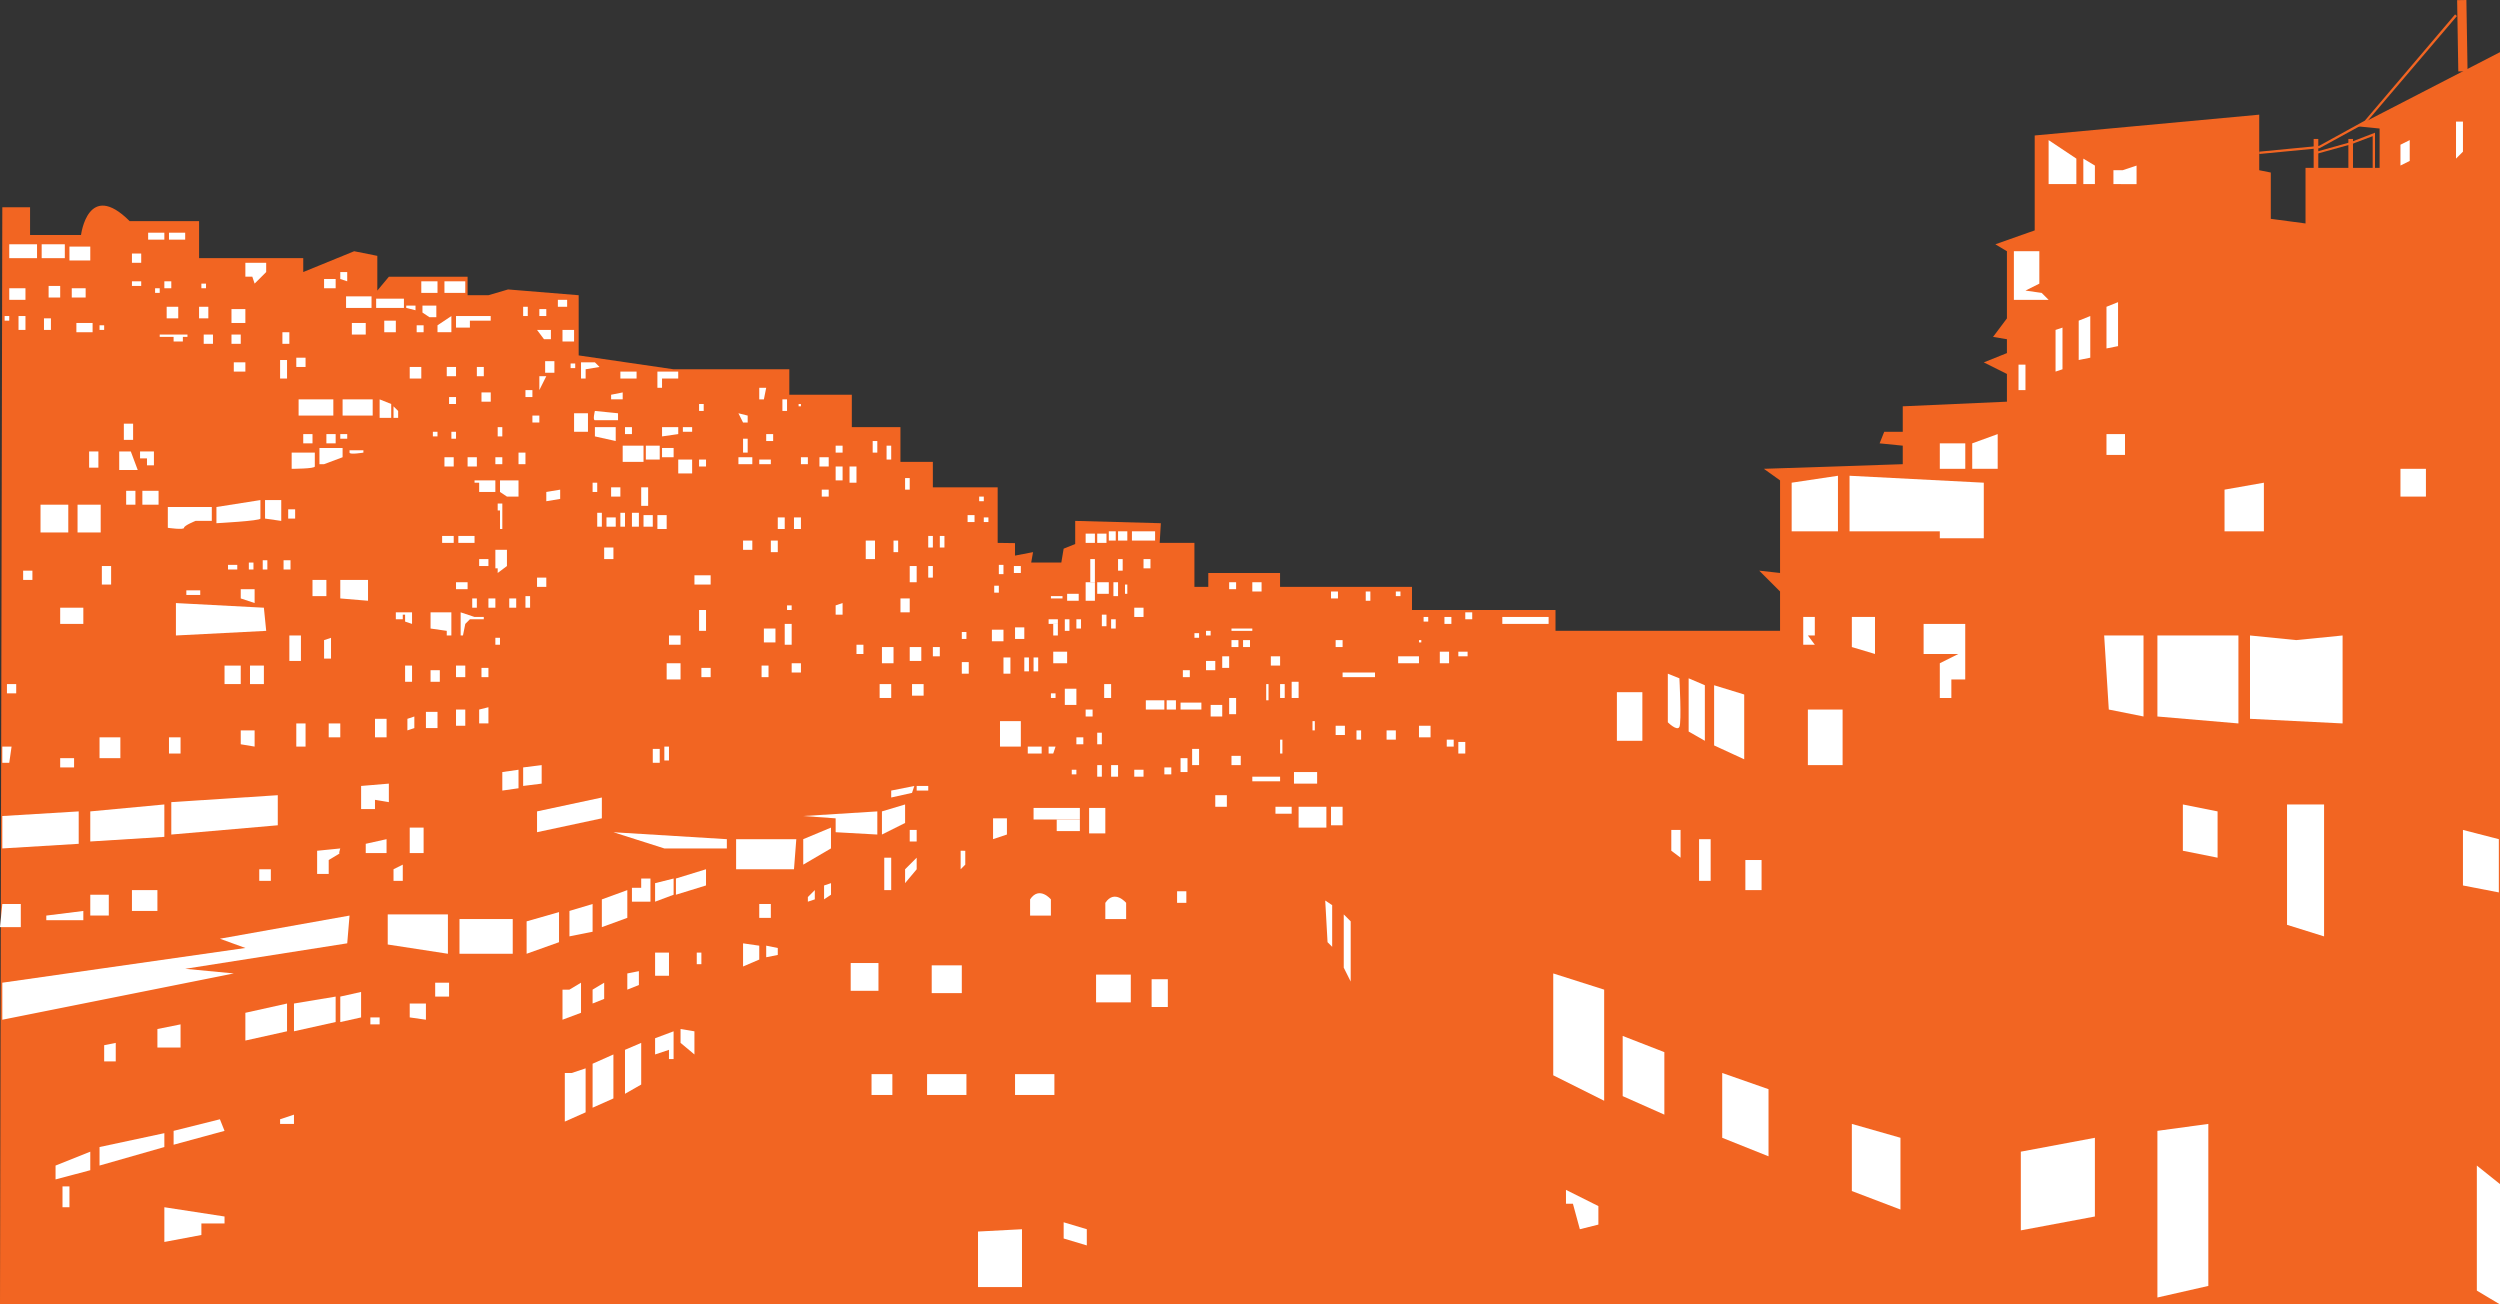<svg xmlns="http://www.w3.org/2000/svg" viewBox="210.602 458.476 360.398 188.049"><rect x="210.602" y="458.476" width="360.398" height="188.049" fill="#333333" stroke="none"/><defs><style>.a{fill:#f26522;}.b{fill:#fff;}</style></defs><g transform="translate(210.602 458.502)"><path class="a" d="M.334,44.858h4v4H11.68s1-8.009,7.008-2H28.7V52.2H43.715v2l7.341-3,3.337.667v5.006l1.669-2H67.408v2.67h3l2.836-.834,10.178.834v8.676l13.682,2h16.685v3.671h9.01V76.56h7.008v5.006h4.672v3.671h9.344v8.009l2.5.033v1.8l2.6-.5-.267,1.5H153l.334-2L155,93.412V90.075l12.347.334-.167,2.836h5.006v6.34h2v-2h10.345v2h19.021v3.337h20.689v3h32.369v-5.673l-3-3,3,.334V84.235l-2.336-1.669L274.3,81.9v-2.67l-3.337-.334.667-1.669h2.67V73.556l15.017-.667v-4l-3.337-1.669,3.337-1.335v-2l-2-.334,2-2.67V51.2l-1.668-1,3.771-1.335,1.9-.667V34.513l32.369-3v8.009l1.668.334v6.674l5.006.667V39.185h10.678V33.512l-3.337-.334L360.4,22.5V203.032H0Z" transform="translate(0 -15.009)"/><rect class="b" width="4.004" height="1.335" transform="translate(54.226 43.03)"/><rect class="b" width="3.671" height="1.669" transform="translate(49.888 42.697)"/><path class="b" d="M182.5,132v1l1,.667h1V132Z" transform="translate(-121.599 -87.968)"/><path class="b" d="M175.5,132v.334l1.335.334V132Z" transform="translate(-116.935 -87.968)"/><path class="b" d="M189,137.835v1h2V136.5Z" transform="translate(-125.93 -90.967)"/><path class="b" d="M197,136.5v1.668h2v-1h3V136.5Z" transform="translate(-131.261 -90.967)"/><path class="b" d="M232,142.5l1,1.335h1V142.5Z" transform="translate(-154.581 -94.965)"/><rect class="b" width="1.669" height="1.669" transform="translate(81.089 47.535)"/><rect class="b" width="0.667" height="1.335" transform="translate(75.417 44.198)"/><rect class="b" width="1.001" height="1.001" transform="translate(77.752 44.532)"/><rect class="b" width="1.335" height="1.001" transform="translate(80.422 43.197)"/><rect class="b" width="1.335" height="1.669" transform="translate(78.587 52.04)"/><rect class="b" width="0.667" height="0.667" transform="translate(82.257 52.374)"/><path class="b" d="M234,162.5h-1v2Z" transform="translate(-155.248 -108.291)"/><rect class="b" width="1.001" height="1.001" transform="translate(75.75 56.212)"/><rect class="b" width="0.667" height="0.667" transform="translate(62.402 62.218)"/><rect class="b" width="0.667" height="1.001" transform="translate(65.072 62.218)"/><rect class="b" width="1.001" height="1.001" transform="translate(64.738 57.213)"/><rect class="b" width="0.667" height="1.335" transform="translate(71.746 61.551)"/><rect class="b" width="1.001" height="1.001" transform="translate(76.751 59.882)"/><rect class="b" width="1.001" height="1.669" transform="translate(74.749 65.222)"/><rect class="b" width="2.002" height="2.67" transform="translate(82.758 59.549)"/><path class="b" d="M256.7,177.5s-.334,1.335,0,1.335h3.337v-1Z" transform="translate(-170.943 -118.285)"/><path class="b" d="M257,184.5v1.335l3,.667v-2Z" transform="translate(-171.239 -122.949)"/><rect class="b" width="1.001" height="1.001" transform="translate(90.099 61.551)"/><rect class="b" width="3.003" height="2.336" transform="translate(89.766 64.221)"/><rect class="b" width="2.002" height="2.002" transform="translate(93.103 64.221)"/><rect class="b" width="1.669" height="1.335" transform="translate(95.439 64.554)"/><path class="b" d="M286,184.5v1.335l2.336-.334v-1Z" transform="translate(-190.561 -122.949)"/><rect class="b" width="1.335" height="0.667" transform="translate(98.442 61.551)"/><path class="b" d="M236,211.834l2-.334v1.335l-2,.334v-1.335Z" transform="translate(-157.246 -140.939)"/><path class="b" d="M216,207.5v1.669l1,.667h1.669V207.5Z" transform="translate(-143.92 -138.274)"/><path class="b" d="M205,207.5v.334h.667v1.335H208V207.5Z" transform="translate(-136.591 -138.274)"/><path class="b" d="M215,217.5v1h.334v2.67h.334V217.5Z" transform="translate(-143.254 -144.937)"/><rect class="b" width="4.004" height="2.002" transform="translate(1.335 35.188)"/><rect class="b" width="3.337" height="2.002" transform="translate(6.007 35.188)"/><rect class="b" width="3.003" height="2.002" transform="translate(10.011 35.522)"/><rect class="b" width="1.335" height="1.335" transform="translate(19.021 36.523)"/><rect class="b" width="1.335" height="0.667" transform="translate(19.021 40.528)"/><rect class="b" width="0.667" height="0.667" transform="translate(22.358 41.529)"/><rect class="b" width="1.669" height="1.669" transform="translate(24.027 44.198)"/><rect class="b" width="1.335" height="1.335" transform="translate(29.366 48.203)"/><rect class="b" width="0.667" height="0.667" transform="translate(29.032 40.861)"/><rect class="b" width="2.336" height="1.001" transform="translate(24.36 33.52)"/><rect class="b" width="2.336" height="1.001" transform="translate(21.357 33.52)"/><rect class="b" width="2.336" height="1.335" transform="translate(11.012 46.534)"/><rect class="b" width="0.667" height="0.667" transform="translate(14.349 46.868)"/><rect class="b" width="2.002" height="1.335" transform="translate(10.345 41.529)"/><rect class="b" width="1.669" height="1.669" transform="translate(7.008 41.195)"/><rect class="b" width="2.336" height="1.669" transform="translate(1.335 41.529)"/><rect class="b" width="1.001" height="2.002" transform="translate(2.67 45.533)"/><rect class="b" width="1.001" height="1.669" transform="translate(6.34 45.867)"/><rect class="b" width="0.667" height="0.667" transform="translate(0.667 45.533)"/><rect class="b" width="1.001" height="1.001" transform="translate(23.693 40.528)"/><rect class="b" width="1.335" height="1.669" transform="translate(28.698 44.198)"/><path class="b" d="M69,144.5v.334h2v.667h1.335v-.667H73V144.5Z" transform="translate(-45.975 -96.297)"/><path class="b" d="M106,113.5v2h1l.334,1L109,114.835V113.5Z" transform="translate(-70.628 -75.642)"/><path class="b" d="M148,118.835V117.5h-1v1Z" transform="translate(-97.946 -78.307)"/><path class="b" d="M251,156.5v2.336h.667V157.5l2-.334L253,156.5Z" transform="translate(-167.241 -104.293)"/><path class="b" d="M264,169.834v.667h1.669v-1Z" transform="translate(-175.903 -112.955)"/><path class="b" d="M284,160.5v2.336h.667V161.5H287v-1Z" transform="translate(-189.229 -106.958)"/><rect class="b" width="2.336" height="1.001" transform="translate(89.432 53.542)"/><rect class="b" width="0.667" height="1.001" transform="translate(100.778 58.214)"/><path class="b" d="M328,167.5v1.669h.667L329,167.5Z" transform="translate(-218.546 -111.622)"/><path class="b" d="M319,178.5l.667,1.335h.667v-1Z" transform="translate(-212.549 -118.951)"/><rect class="b" width="0.667" height="2.002" transform="translate(107.118 63.219)"/><rect class="b" width="1.001" height="1.001" transform="translate(110.455 62.552)"/><rect class="b" width="0.667" height="1.669" transform="translate(112.791 57.546)"/><rect class="b" width="0.334" height="0.334" transform="translate(115.127 58.214)"/><rect class="b" width="1.335" height="1.335" transform="translate(118.13 65.889)"/><rect class="b" width="1.001" height="1.001" transform="translate(115.461 65.889)"/><rect class="b" width="1.001" height="1.001" transform="translate(118.464 70.561)"/><rect class="b" width="0.667" height="1.669" transform="translate(125.805 63.553)"/><rect class="b" width="0.667" height="2.002" transform="translate(127.808 64.221)"/><rect class="b" width="1.001" height="1.001" transform="translate(120.466 64.221)"/><rect class="b" width="1.001" height="2.336" transform="translate(122.468 67.224)"/><rect class="b" width="1.001" height="2.002" transform="translate(120.466 67.224)"/><rect class="b" width="0.667" height="1.669" transform="translate(130.477 68.892)"/><rect class="b" width="1.335" height="2.67" transform="translate(124.804 77.902)"/><rect class="b" width="0.667" height="1.669" transform="translate(128.809 77.902)"/><rect class="b" width="0.667" height="1.669" transform="translate(133.814 77.235)"/><rect class="b" width="0.667" height="1.669" transform="translate(135.483 77.235)"/><rect class="b" width="1.001" height="2.336" transform="translate(131.145 81.573)"/><rect class="b" width="0.667" height="1.669" transform="translate(133.814 81.573)"/><rect class="b" width="1.669" height="0.667" transform="translate(109.454 66.223)"/><rect class="b" width="2.002" height="1.001" transform="translate(106.451 65.889)"/><rect class="b" width="1.001" height="1.001" transform="translate(100.778 66.223)"/><rect class="b" width="2.002" height="2.002" transform="translate(97.775 66.223)"/><rect class="b" width="1.001" height="1.001" transform="translate(139.487 74.232)"/><rect class="b" width="0.667" height="0.667" transform="translate(141.823 74.565)"/><rect class="b" width="0.667" height="0.667" transform="translate(141.156 71.562)"/><rect class="b" width="0.667" height="1.335" transform="translate(143.992 81.406)"/><rect class="b" width="0.667" height="1.001" transform="translate(143.325 84.409)"/><rect class="b" width="0.667" height="1.001" transform="translate(138.653 91.083)"/><rect class="b" width="1.001" height="1.669" transform="translate(138.653 95.422)"/><rect class="b" width="1.001" height="2.336" transform="translate(144.66 94.754)"/><rect class="b" width="0.667" height="2.002" transform="translate(147.663 94.754)"/><rect class="b" width="0.667" height="2.002" transform="translate(148.998 94.754)"/><rect class="b" width="1.335" height="1.669" transform="translate(146.328 90.416)"/><rect class="b" width="1.669" height="1.669" transform="translate(142.991 90.75)"/><rect class="b" width="1.335" height="0.667" transform="translate(151.167 89.248)"/><rect class="b" width="0.667" height="1.669" transform="translate(151.834 89.916)"/><rect class="b" width="0.667" height="1.669" transform="translate(153.503 89.248)"/><rect class="b" width="0.667" height="1.335" transform="translate(155.171 89.248)"/><rect class="b" width="2.002" height="1.669" transform="translate(151.834 93.92)"/><rect class="b" width="1.669" height="1.001" transform="translate(153.836 85.577)"/><rect class="b" width="1.669" height="0.334" transform="translate(151.5 85.911)"/><rect class="b" width="1.335" height="2.67" transform="translate(156.506 83.909)"/><rect class="b" width="1.669" height="1.669" transform="translate(158.174 83.909)"/><rect class="b" width="0.667" height="2.002" transform="translate(160.51 83.909)"/><rect class="b" width="0.334" height="1.335" transform="translate(162.179 84.243)"/><rect class="b" width="0.667" height="1.335" transform="translate(160.177 89.248)"/><rect class="b" width="0.667" height="1.669" transform="translate(158.842 88.581)"/><rect class="b" width="1.001" height="1.335" transform="translate(164.849 80.572)"/><rect class="b" width="3.337" height="1.335" transform="translate(163.18 76.567)"/><rect class="b" width="1.335" height="1.335" transform="translate(161.178 76.567)"/><rect class="b" width="1.001" height="1.335" transform="translate(159.843 76.567)"/><rect class="b" width="1.335" height="1.335" transform="translate(158.174 76.901)"/><rect class="b" width="1.335" height="1.335" transform="translate(156.506 76.901)"/><rect class="b" width="0.667" height="1.669" transform="translate(161.178 80.572)"/><rect class="b" width="0.667" height="3.337" transform="translate(157.173 80.572)"/><rect class="b" width="2.336" height="3.671" transform="translate(157.007 116.445)"/><rect class="b" width="6.674" height="1.669" transform="translate(148.998 116.445)"/><rect class="b" width="3.337" height="1.669" transform="translate(152.335 118.113)"/><path class="b" d="M429,353.5v3l2-.667V353.5Z" transform="translate(-285.842 -235.554)"/><path class="b" d="M385,340.167v1l3-.667.334-1Z" transform="translate(-256.525 -226.225)"/><rect class="b" width="1.669" height="0.667" transform="translate(132.146 113.275)"/><rect class="b" width="1.001" height="1.669" transform="translate(131.145 119.615)"/><rect class="b" width="1.001" height="4.672" transform="translate(127.474 123.619)"/><path class="b" d="M391,372.169v2l1.669-2V370.5Z" transform="translate(-260.523 -246.881)"/><path class="b" d="M415,367.5v2.67l.667-.667v-2Z" transform="translate(-276.514 -244.882)"/><rect class="b" width="1.001" height="1.001" transform="translate(156.506 102.262)"/><rect class="b" width="1.669" height="2.336" transform="translate(153.503 99.259)"/><rect class="b" width="0.667" height="0.667" transform="translate(151.5 99.927)"/><rect class="b" width="1.001" height="2.002" transform="translate(159.176 98.592)"/><rect class="b" width="3.003" height="3.671" transform="translate(144.159 103.931)"/><rect class="b" width="2.002" height="1.001" transform="translate(148.163 107.602)"/><path class="b" d="M453,322.5v1h.667l.334-1Z" transform="translate(-301.833 -214.898)"/><rect class="b" width="1.001" height="1.001" transform="translate(155.171 106.267)"/><rect class="b" width="0.667" height="1.669" transform="translate(158.174 105.6)"/><rect class="b" width="0.667" height="0.667" transform="translate(154.504 110.939)"/><rect class="b" width="0.667" height="1.669" transform="translate(158.174 110.271)"/><rect class="b" width="1.001" height="1.669" transform="translate(160.177 110.271)"/><rect class="b" width="1.335" height="1.001" transform="translate(163.514 110.939)"/><rect class="b" width="1.001" height="1.001" transform="translate(167.852 110.605)"/><rect class="b" width="1.001" height="2.002" transform="translate(170.188 109.27)"/><rect class="b" width="1.001" height="2.336" transform="translate(171.856 107.935)"/><rect class="b" width="1.001" height="1.001" transform="translate(146.161 81.573)"/><rect class="b" width="1.001" height="1.001" transform="translate(177.195 83.909)"/><rect class="b" width="1.335" height="1.335" transform="translate(180.532 83.909)"/><rect class="b" width="1.001" height="1.001" transform="translate(192.546 92.251)"/><rect class="b" width="0.667" height="2.002" transform="translate(184.537 98.592)"/><rect class="b" width="1.001" height="2.336" transform="translate(186.205 98.258)"/><rect class="b" width="4.004" height="3.003" transform="translate(187.206 116.278)"/><rect class="b" width="1.669" height="2.67" transform="translate(191.878 116.278)"/><rect class="b" width="3.337" height="1.669" transform="translate(186.539 111.272)"/><rect class="b" width="1.335" height="1.335" transform="translate(192.546 104.598)"/><rect class="b" width="0.667" height="1.335" transform="translate(195.549 105.266)"/><rect class="b" width="1.335" height="1.335" transform="translate(199.887 105.266)"/><rect class="b" width="1.669" height="1.669" transform="translate(204.559 104.598)"/><rect class="b" width="1.001" height="1.001" transform="translate(208.563 106.601)"/><rect class="b" width="1.001" height="1.669" transform="translate(210.232 106.934)"/><rect class="b" width="0.667" height="1.335" transform="translate(196.884 85.244)"/><rect class="b" width="0.667" height="0.667" transform="translate(201.222 85.244)"/><rect class="b" width="1.001" height="1.001" transform="translate(191.878 85.244)"/><rect class="b" width="1.001" height="2.336" transform="translate(177.195 100.594)"/><rect class="b" width="1.669" height="1.669" transform="translate(174.526 101.595)"/><rect class="b" width="1.001" height="1.669" transform="translate(176.194 94.587)"/><rect class="b" width="1.335" height="1.335" transform="translate(173.858 95.255)"/><rect class="b" width="0.667" height="0.667" transform="translate(172.19 91.25)"/><rect class="b" width="0.667" height="0.667" transform="translate(173.858 90.917)"/><rect class="b" width="1.335" height="1.335" transform="translate(163.514 87.58)"/><rect class="b" width="1.001" height="1.001" transform="translate(170.521 96.59)"/><rect class="b" width="3.003" height="1.001" transform="translate(170.188 101.261)"/><rect class="b" width="1.335" height="1.335" transform="translate(168.186 100.928)"/><rect class="b" width="2.67" height="1.335" transform="translate(165.182 100.928)"/><rect class="b" width="0.334" height="2.336" transform="translate(182.535 98.592)"/><rect class="b" width="1.335" height="1.335" transform="translate(183.202 94.587)"/><rect class="b" width="3.003" height="0.334" transform="translate(177.529 90.583)"/><rect class="b" width="1.001" height="1.001" transform="translate(179.198 92.251)"/><rect class="b" width="1.001" height="1.001" transform="translate(177.529 92.251)"/><rect class="b" width="0.334" height="1.335" transform="translate(189.209 103.931)"/><rect class="b" width="1.335" height="1.335" transform="translate(177.529 108.937)"/><rect class="b" width="1.669" height="1.669" transform="translate(175.193 114.609)"/><rect class="b" width="2.336" height="1.001" transform="translate(183.869 116.278)"/><rect class="b" width="4.004" height="0.667" transform="translate(180.532 111.94)"/><rect class="b" width="0.334" height="2.002" transform="translate(184.537 106.601)"/><rect class="b" height="2.67" transform="translate(183.202 106.934)"/><rect class="b" width="4.672" height="0.667" transform="translate(193.547 96.923)"/><rect class="b" width="3.003" height="1.001" transform="translate(201.556 94.587)"/><rect class="b" width="1.335" height="1.669" transform="translate(207.562 93.92)"/><rect class="b" width="1.335" height="0.667" transform="translate(210.232 93.92)"/><rect class="b" width="0.334" height="0.334" transform="translate(204.559 92.251)"/><rect class="b" width="0.667" height="0.667" transform="translate(205.226 88.914)"/><rect class="b" width="1.001" height="1.001" transform="translate(208.23 88.914)"/><rect class="b" width="1.001" height="1.001" transform="translate(211.233 88.247)"/><rect class="b" width="6.674" height="1.001" transform="translate(216.572 88.914)"/><path class="a" d="M976,26.322v-.334l8.609-.834,6.607-3.637L1004.231,6.2l.267.234-13.081,15.35-.033.033-6.707,3.671Z" transform="translate(-650.307 -4.148)"/><rect class="a" width="1.335" height="10.278" transform="translate(354.219 -0.004) rotate(-0.931)"/><rect class="a" width="0.667" height="5.006" transform="translate(333.535 20.005)"/><rect class="a" width="0.667" height="4.672" transform="translate(338.54 20.005)"/><path class="a" d="M1008.943,62.873h-.334V57.8l-3.1,1.168-5.039,1.4-.067-.3,5.005-1.4,3.537-1.368Z" transform="translate(-666.565 -38.196)"/><path class="b" d="M939.341,485.5l-7.341,1v24.026l7.341-1.669Z" transform="translate(-620.99 -323.505)"/><path class="b" d="M883.678,491.5v11.346l-10.678,2V493.5Z" transform="translate(-581.679 -327.503)"/><path class="b" d="M800,485.5v9.677l7.008,2.67V487.5Z" transform="translate(-533.039 -323.505)"/><path class="b" d="M744,463.5v9.344l6.674,2.67v-9.677Z" transform="translate(-495.726 -308.846)"/><path class="b" d="M1070,503.5l3.337,2.67v17.352l-3.337-2Z" transform="translate(-712.939 -335.498)"/><path class="b" d="M701,447.5v8.676l6.007,2.67v-9.01Z" transform="translate(-467.075 -298.186)"/><path class="b" d="M988,347.5v17.352l5.339,1.668V347.5Z" transform="translate(-658.303 -231.556)"/><path class="b" d="M943,347.5v6.674l5.005,1V348.5Z" transform="translate(-628.32 -231.556)"/><path class="b" d="M1064,358.5v8.009l5.172,1v-7.675Z" transform="translate(-708.942 -238.885)"/><path class="b" d="M972,274.5v12.013l13.348.667V274.5l-6.674.667Z" transform="translate(-647.642 -182.916)"/><path class="b" d="M932,274.5v11.68l11.679,1V274.5Z" transform="translate(-620.99 -182.916)"/><path class="b" d="M909,274.5l.667,10.678,5.005,1V274.5Z" transform="translate(-605.665 -182.916)"/><rect class="b" width="3.671" height="4.004" transform="translate(346.048 67.558)"/><path class="b" d="M961,209.5v6.007h5.673V208.5Z" transform="translate(-640.313 -138.94)"/><path class="b" d="M1037,61.167v3l1.335-.667v-3Z" transform="translate(-690.952 -40.328)"/><path class="b" d="M1061,52.5h1v4.338l-1,1Z" transform="translate(-706.943 -34.998)"/><path class="b" d="M900,68.5v3.671h1.669V69.5Z" transform="translate(-599.669 -45.658)"/><path class="b" d="M913,74.17v-2h1.335l2-.667v2.67Z" transform="translate(-608.33 -47.657)"/><path class="b" d="M889,63.17V66.84h-4V60.5Z" transform="translate(-589.674 -40.328)"/><path class="b" d="M870,108.5v7.008h5.005l-1-1-2.336-.334,2-1V108.5Z" transform="translate(-579.68 -72.31)"/><path class="b" d="M911.668,136.84l-1.668.334v-6.007l1.668-.667Z" transform="translate(-606.332 -86.969)"/><path class="b" d="M899.668,142.507,898,142.84v-5.673l1.668-.667Z" transform="translate(-598.336 -90.967)"/><path class="b" d="M889,147.507l-1,.334v-6.007l1-.334Z" transform="translate(-591.673 -94.298)"/><rect class="b" width="1.001" height="3.671" transform="translate(290.988 52.541)"/><rect class="b" width="2.67" height="3.003" transform="translate(303.668 62.552)"/><rect class="b" width="3.671" height="3.671" transform="translate(279.642 63.887)"/><path class="b" d="M852,188.835v3.671h3.671V187.5Z" transform="translate(-567.686 -124.948)"/><path class="b" d="M799,205.5v8.009h13.014v1h6.34V206.5Z" transform="translate(-532.372 -136.941)"/><path class="b" d="M780.674,213.509H774V206.5l6.674-1Z" transform="translate(-515.715 -136.941)"/><path class="b" d="M800,266.5v4.338l3.337,1V266.5Z" transform="translate(-533.039 -177.586)"/><path class="b" d="M779,266.5v4h1.669l-1-1.335h1V266.5Z" transform="translate(-519.047 -177.586)"/><path class="b" d="M831,269.5v4.338h5.005l-2.67,1.335v5.006H835v-2.67h2V269.5Z" transform="translate(-553.694 -179.584)"/><rect class="b" width="5.006" height="8.009" transform="translate(260.621 102.262)"/><path class="b" d="M671,420.5v14.683l7.341,3.671V422.836Z" transform="translate(-447.086 -280.196)"/><rect class="b" width="1.669" height="6.007" transform="translate(244.937 120.95)"/><path class="b" d="M722,358.5h1.335v4l-1.335-1Z" transform="translate(-481.067 -238.885)"/><rect class="b" width="2.336" height="4.338" transform="translate(251.611 123.953)"/><path class="b" d="M740.5,296v8.676l4.338,2v-9.344Z" transform="translate(-493.394 -197.241)"/><path class="b" d="M729.5,293v7.675l2.336,1.335V294Z" transform="translate(-486.065 -195.242)"/><path class="b" d="M720.5,291v7.008s1.335,1.335,1.669.667,0-7.008,0-7.008Z" transform="translate(-480.068 -193.91)"/><rect class="b" width="3.671" height="7.008" transform="translate(233.09 99.76)"/><path class="b" d="M580.5,395l1,1v8.676l-1-2Z" transform="translate(-386.786 -263.205)"/><path class="b" d="M573.5,389.667l-1-.667.334,6.007.667.667Z" transform="translate(-381.456 -259.207)"/><path class="b" d="M676.5,514l4.672,2.336v2.67l-2.67.667-1-3.671h-1Z" transform="translate(-450.751 -342.494)"/><path class="b" d="M422.5,531.334v8.009h6.34V531Z" transform="translate(-281.511 -353.822)"/><path class="b" d="M459.5,528v2.336l3.337,1V529Z" transform="translate(-306.164 -351.823)"/><rect class="b" width="5.673" height="3.003" transform="translate(146.328 154.82)"/><rect class="b" width="5.673" height="3.003" transform="translate(133.647 154.82)"/><rect class="b" width="3.003" height="3.003" transform="translate(125.639 154.82)"/><rect class="b" width="4.338" height="4.004" transform="translate(134.315 139.137)"/><rect class="b" width="4.004" height="4.004" transform="translate(122.635 138.803)"/><rect class="b" width="5.006" height="4.004" transform="translate(158.008 140.471)"/><rect class="b" width="2.336" height="4.004" transform="translate(166.016 141.139)"/><rect class="b" width="1.335" height="1.669" transform="translate(169.687 128.458)"/><path class="b" d="M477.5,390.559h3v-2.336s-1.669-2-3,0Z" transform="translate(-318.158 -258.097)"/><path class="b" d="M445,389.059h3v-2.336s-1.669-2-3,0Z" transform="translate(-296.503 -257.097)"/><path class="b" d="M71,526.506V521.5l8.676,1.335v1H76.339V525.5Z" transform="translate(-47.307 -347.492)"/><path class="b" d="M29.006,497.5v2.67L24,501.5v-2Z" transform="translate(-15.991 -331.5)"/><rect class="b" width="1.001" height="3.003" transform="translate(9.01 171.005)"/><path class="b" d="M43,491.5v2.67l9.344-2.67v-2Z" transform="translate(-28.651 -326.17)"/><path class="b" d="M75,485.169v2l7.341-2-.667-1.669Z" transform="translate(-49.972 -322.172)"/><path class="b" d="M121,482.835v-.667l2-.667v1.335Z" transform="translate(-80.622 -320.84)"/><path class="b" d="M45,450.834v2.336h1.669V450.5Z" transform="translate(-29.983 -300.185)"/><path class="b" d="M68,443.167v2.67h3.337V442.5Z" transform="translate(-45.308 -294.854)"/><path class="b" d="M106,434.835v4l6.007-1.335v-4Z" transform="translate(-70.628 -288.857)"/><path class="b" d="M127,431.5v4l6.007-1.335V430.5Z" transform="translate(-84.62 -286.858)"/><path class="b" d="M147,429.167v3.671l3-.667V428.5Z" transform="translate(-97.946 -285.526)"/><rect class="b" width="1.335" height="1.001" transform="translate(53.392 146.645)"/><path class="b" d="M177,433.5v2l2.336.334V433.5Z" transform="translate(-117.935 -288.857)"/><rect class="b" width="2.002" height="2.002" transform="translate(62.736 141.639)"/><path class="b" d="M1,405.177v5.339l33.37-6.674-7.008-.667L50.722,399.5l.334-4-18.687,3.337,3.671,1.335Z" transform="translate(-0.666 -263.538)"/><path class="b" d="M41.67,388.836V386.5H39v3h2.67Z" transform="translate(-25.986 -257.541)"/><rect class="b" width="3.671" height="3.003" transform="translate(19.021 128.291)"/><path class="b" d="M3,393.837V390.5H.334L0,393.837Z" transform="translate(0 -260.207)"/><path class="b" d="M20,394.835v-.667l5.339-.667v1.335Z" transform="translate(-13.326 -262.205)"/><path class="b" d="M12.012,350.5v4.672L1,355.839v-4.672Z" transform="translate(-0.666 -233.555)"/><path class="b" d="M39,348.5v4.338l10.678-.667V347.5Z" transform="translate(-25.986 -231.556)"/><path class="b" d="M74,344.5v4.672l15.35-1.335V343.5Z" transform="translate(-49.306 -228.891)"/><rect class="b" width="1.669" height="1.669" transform="translate(37.375 125.288)"/><path class="b" d="M1,324.836H2l.334-2.336H1Z" transform="translate(-0.666 -214.898)"/><rect class="b" width="2.002" height="1.335" transform="translate(8.676 109.27)"/><rect class="b" width="3.003" height="3.003" transform="translate(14.349 106.267)"/><rect class="b" width="1.669" height="2.336" transform="translate(24.36 106.267)"/><rect class="b" width="1.335" height="1.335" transform="translate(1.001 98.592)"/><path class="b" d="M104,315.5h2v2.336l-2-.334Z" transform="translate(-69.295 -210.234)"/><path class="b" d="M97,288.167v2h2.336V287.5H97Z" transform="translate(-64.631 -191.578)"/><rect class="b" width="2.002" height="2.67" transform="translate(36.04 95.922)"/><rect class="b" width="3.337" height="2.336" transform="translate(8.676 87.58)"/><rect class="b" width="1.335" height="1.335" transform="translate(3.337 82.24)"/><path class="b" d="M76,260.5v4.672l13.014-.667-.334-3.337Z" transform="translate(-50.639 -173.588)"/><rect class="b" width="1.669" height="3.671" transform="translate(41.713 91.584)"/><path class="b" d="M104,255.835V254.5h2v2Z" transform="translate(-69.295 -169.59)"/><rect class="b" width="1.335" height="2.67" transform="translate(14.683 81.573)"/><path class="b" d="M167.5,395v4.338l8.676,1.335V395Z" transform="translate(-111.605 -263.205)"/><rect class="b" width="7.675" height="5.006" transform="translate(66.24 132.462)"/><path class="b" d="M232.172,394v4.338l-4.672,1.669v-4.672Z" transform="translate(-151.583 -262.539)"/><path class="b" d="M249.337,390.5v4l-3.337.667V391.5Z" transform="translate(-163.909 -260.207)"/><path class="b" d="M263.671,384.5v4L260,389.839v-4Z" transform="translate(-173.238 -256.209)"/><path class="b" d="M245.67,424.5v4.338l-2.67,1V425.5h1Z" transform="translate(-161.911 -282.861)"/><path class="b" d="M256,425.5v2l1.669-.667V424.5Z" transform="translate(-170.572 -282.861)"/><path class="b" d="M271,419.834v2.336l1.669-.667v-2Z" transform="translate(-180.567 -279.529)"/><path class="b" d="M244,469.175l3-1.335V461.5l-2,.667h-1Z" transform="translate(-162.577 -307.514)"/><path class="b" d="M259,455.5v6.34l-3,1.335v-6.34Z" transform="translate(-170.572 -303.516)"/><path class="b" d="M272.336,456.507,270,457.841V451.5l2.336-1Z" transform="translate(-179.901 -300.185)"/><path class="b" d="M283,446.5v2.336l2-.667V449.5h.667v-4Z" transform="translate(-188.563 -296.853)"/><path class="b" d="M294,444.5l2,.334v3.337l-2-1.669Z" transform="translate(-195.892 -296.187)"/><rect class="b" width="2.002" height="3.337" transform="translate(94.438 137.301)"/><rect class="b" width="0.667" height="1.669" transform="translate(100.444 137.301)"/><path class="b" d="M321,407.5v3.337l2.336-1v-2Z" transform="translate(-213.882 -271.534)"/><path class="b" d="M331,410.168V408.5l1.669.334v1Z" transform="translate(-220.545 -272.2)"/><rect class="b" width="1.669" height="2.002" transform="translate(109.454 130.293)"/><path class="b" d="M349,386.169V385.5l1-1v1.335Z" transform="translate(-232.538 -256.209)"/><path class="b" d="M356,383.5v-1.668l1-.334v1.669l-1,.667Z" transform="translate(-237.202 -254.21)"/><path class="b" d="M274.335,380.835H273v2h2.67V379.5h-1.335Z" transform="translate(-181.9 -252.877)"/><path class="b" d="M283,380.167v2.67l2.67-1V379.5Z" transform="translate(-188.563 -252.877)"/><path class="b" d="M292,378.5v-1.669l4.338-1.335v2.336L292,379.171Z" transform="translate(-194.559 -250.212)"/><path class="b" d="M265,359.5l7.341,2.336h9.01V360.5Z" transform="translate(-176.569 -239.551)"/><path class="b" d="M318,362.5v4.338h8.343l.334-4.338Z" transform="translate(-211.883 -241.55)"/><path class="b" d="M347,362.839v-3.671l4-1.669v3Z" transform="translate(-231.206 -238.219)"/><path class="b" d="M347,351.167l4.672.334v2l6.007.334V350.5Z" transform="translate(-231.206 -233.555)"/><path class="b" d="M381,348.5v3.337l3.337-1.668V347.5Z" transform="translate(-253.86 -231.556)"/><path class="b" d="M232,346.5v3l9.344-2v-3Z" transform="translate(-154.581 -229.557)"/><path class="b" d="M170,375.836h1.335V373.5l-1.335.667Z" transform="translate(-113.271 -248.88)"/><path class="b" d="M158,364.5v-1.335l3-.667v2Z" transform="translate(-105.275 -241.55)"/><path class="b" d="M140.337,367.167c-.334.334,0-.667,0-.667l-3.337.334v3.337h1.669v-2Z" transform="translate(-91.283 -244.215)"/><rect class="b" width="2.002" height="3.671" transform="translate(59.065 119.281)"/><path class="b" d="M156,338.834v3.337h2v-1.335l2,.334V338.5Z" transform="translate(-103.943 -225.559)"/><rect class="b" width="1.335" height="3.337" transform="translate(42.714 104.265)"/><rect class="b" width="1.669" height="2.002" transform="translate(47.386 104.265)"/><rect class="b" width="1.669" height="2.67" transform="translate(54.06 103.597)"/><rect class="b" width="1.669" height="2.336" transform="translate(61.401 102.596)"/><rect class="b" width="1.335" height="2.336" transform="translate(65.739 102.262)"/><path class="b" d="M207,305.834v2h1.335V305.5Z" transform="translate(-137.924 -203.571)"/><path class="b" d="M217,332.834v2.67l2.336-.334V332.5Z" transform="translate(-144.587 -221.561)"/><path class="b" d="M226,330.834v2.67l2.67-.334V330.5Z" transform="translate(-150.583 -220.229)"/><rect class="b" width="4.004" height="4.004" transform="translate(5.84 72.73)"/><rect class="b" width="3.337" height="4.004" transform="translate(11.179 72.73)"/><rect class="b" width="1.335" height="2.336" transform="translate(12.848 65.055)"/><path class="b" d="M51.5,195v2.67h2.67l-1-2.67Z" transform="translate(-34.314 -129.945)"/><path class="b" d="M60.5,195v1h1v1h1v-2Z" transform="translate(-40.311 -129.945)"/><rect class="b" width="1.335" height="2.336" transform="translate(17.853 61.05)"/><rect class="b" width="1.335" height="2.002" transform="translate(18.187 70.728)"/><rect class="b" width="2.336" height="2.002" transform="translate(20.523 70.728)"/><path class="b" d="M72.5,219v3s2.336.334,2.336,0,1.669-1,1.669-1H78.84v-2Z" transform="translate(-48.307 -145.936)"/><path class="b" d="M93.5,217v2.336s6.34-.334,6.34-.667V216Z" transform="translate(-62.299 -143.937)"/><path class="b" d="M114.5,216v2.67l2.336.334v-3Z" transform="translate(-76.291 -143.937)"/><rect class="b" width="2.002" height="0.667" transform="translate(26.863 85.077)"/><rect class="b" width="1.001" height="1.335" transform="translate(41.546 73.397)"/><rect class="b" width="1.001" height="1.335" transform="translate(40.878 80.739)"/><rect class="b" width="0.667" height="1.335" transform="translate(37.875 80.739)"/><rect class="b" width="0.667" height="1.001" transform="translate(35.873 81.072)"/><rect class="b" width="1.335" height="0.667" transform="translate(32.87 81.406)"/><path class="b" d="M147,250.5v2.67l4,.334v-3Z" transform="translate(-97.946 -166.925)"/><rect class="b" width="2.002" height="2.336" transform="translate(45.05 83.575)"/><path class="b" d="M140,275.834v2.67h1v-3Z" transform="translate(-93.282 -183.582)"/><path class="b" d="M176,309.834l1-.334v1.669l-1,.334Z" transform="translate(-117.269 -206.236)"/><rect class="b" width="1.001" height="2.336" transform="translate(58.398 95.922)"/><rect class="b" width="1.335" height="1.669" transform="translate(62.068 96.59)"/><rect class="b" width="1.335" height="1.669" transform="translate(65.739 95.922)"/><path class="b" d="M171,265.5v-1h2.336v1.669l-1-.334v-1H172v.667Z" transform="translate(-113.937 -176.253)"/><path class="b" d="M186,264.5v2.336l2.336.334v.667H189V264.5Z" transform="translate(-123.932 -176.253)"/><path class="b" d="M199,264.5v3.337h.334l.334-1.668.667-.667h2v-.334H201Z" transform="translate(-132.593 -176.253)"/><rect class="b" width="0.667" height="1.001" transform="translate(71.412 91.918)"/><rect class="b" width="1.001" height="1.335" transform="translate(69.41 96.256)"/><rect class="b" width="1.001" height="1.335" transform="translate(70.411 86.245)"/><rect class="b" width="0.667" height="1.335" transform="translate(68.075 86.245)"/><rect class="b" width="1.001" height="1.335" transform="translate(73.414 86.245)"/><rect class="b" width="0.667" height="1.669" transform="translate(75.75 85.911)"/><rect class="b" width="1.335" height="1.001" transform="translate(69.076 80.572)"/><rect class="b" width="1.669" height="1.001" transform="translate(65.739 83.909)"/><path class="b" d="M214,237.5v2.67h.334v.667l1.335-1V237.5Z" transform="translate(-142.588 -158.263)"/><rect class="b" width="1.335" height="1.335" transform="translate(77.419 83.242)"/><rect class="b" width="1.335" height="1.669" transform="translate(87.096 78.903)"/><rect class="b" width="1.001" height="2.002" transform="translate(94.104 107.935)"/><rect class="b" width="0.667" height="2.002" transform="translate(95.772 107.602)"/><rect class="b" width="2.002" height="2.336" transform="translate(96.106 95.588)"/><rect class="b" width="1.335" height="1.335" transform="translate(101.112 96.256)"/><rect class="b" width="1.001" height="3.003" transform="translate(100.778 87.913)"/><rect class="b" width="1.669" height="1.335" transform="translate(96.44 91.584)"/><rect class="b" width="1.001" height="1.669" transform="translate(109.788 95.922)"/><rect class="b" width="1.335" height="1.335" transform="translate(114.126 95.588)"/><rect class="b" width="1.001" height="3.003" transform="translate(113.125 89.916)"/><rect class="b" width="1.669" height="2.002" transform="translate(110.121 90.583)"/><rect class="b" width="1.669" height="2.002" transform="translate(126.807 98.592)"/><rect class="b" width="1.669" height="1.669" transform="translate(131.478 98.592)"/><rect class="b" width="1.669" height="2.002" transform="translate(131.145 93.253)"/><rect class="b" width="1.001" height="1.335" transform="translate(134.482 93.253)"/><rect class="b" width="1.669" height="2.336" transform="translate(127.14 93.253)"/><rect class="b" width="1.001" height="1.335" transform="translate(123.47 92.919)"/><path class="b" d="M361,260.834l1-.334v1.669h-1Z" transform="translate(-240.534 -173.588)"/><rect class="b" width="1.335" height="2.002" transform="translate(129.81 86.245)"/><rect class="b" width="2.336" height="1.335" transform="translate(100.11 82.908)"/><rect class="b" width="1.335" height="1.335" transform="translate(107.118 77.902)"/><rect class="b" width="1.001" height="1.669" transform="translate(111.123 77.902)"/><rect class="b" width="1.001" height="1.669" transform="translate(112.124 74.565)"/><rect class="b" width="1.001" height="1.669" transform="translate(114.46 74.565)"/><rect class="b" width="1.335" height="2.002" transform="translate(94.771 74.232)"/><rect class="b" width="1.335" height="1.669" transform="translate(92.769 74.232)"/><rect class="b" width="1.001" height="2.002" transform="translate(91.1 73.898)"/><rect class="b" width="0.667" height="2.002" transform="translate(89.432 73.898)"/><rect class="b" width="1.335" height="1.335" transform="translate(87.43 74.565)"/><rect class="b" width="0.667" height="2.002" transform="translate(86.095 73.898)"/><rect class="b" width="0.667" height="1.335" transform="translate(85.428 69.56)"/><rect class="b" width="1.335" height="1.335" transform="translate(88.097 70.227)"/><rect class="b" width="1.001" height="2.67" transform="translate(92.435 70.227)"/><rect class="b" width="0.667" height="0.667" transform="translate(113.458 87.246)"/><rect class="b" width="2.336" height="1.001" transform="translate(66.073 77.235)"/><rect class="b" width="1.669" height="1.001" transform="translate(63.737 77.235)"/><rect class="b" width="1.335" height="1.335" transform="translate(67.408 65.889)"/><rect class="b" width="1.001" height="1.001" transform="translate(71.412 65.889)"/><rect class="b" width="1.335" height="1.335" transform="translate(64.071 65.889)"/><path class="b" d="M126,195.5v2.336s3.337,0,3.337-.334v-2Z" transform="translate(-83.954 -130.278)"/><path class="b" d="M138,193.5v2.336h.667l2.67-1V193.5Z" transform="translate(-91.949 -128.946)"/><path class="b" d="M151,194.5v.334c0,.334,2,0,2,0V194.5Z" transform="translate(-100.611 -129.612)"/><rect class="b" width="1.335" height="1.335" transform="translate(43.715 62.552)"/><rect class="b" width="1.335" height="1.335" transform="translate(47.052 62.552)"/><rect class="b" width="1.001" height="0.667" transform="translate(49.054 62.552)"/><rect class="b" width="2.002" height="2.002" transform="translate(33.37 44.532)"/><rect class="b" width="1.335" height="1.335" transform="translate(33.37 48.203)"/><rect class="b" width="1.669" height="1.335" transform="translate(33.704 52.207)"/><rect class="b" width="1.001" height="1.669" transform="translate(40.712 47.869)"/><rect class="b" width="1.335" height="1.335" transform="translate(42.714 51.54)"/><rect class="b" width="1.001" height="2.67" transform="translate(40.378 51.874)"/><rect class="b" width="5.006" height="2.336" transform="translate(43.047 57.546)"/><rect class="b" width="4.338" height="2.336" transform="translate(49.388 57.546)"/><path class="b" d="M164,172.5v2.67h1.669v-2Z" transform="translate(-109.273 -114.953)"/><path class="b" d="M170,175.5v1.669h.667v-1Z" transform="translate(-113.271 -116.952)"/><rect class="b" width="1.335" height="1.335" transform="translate(69.41 56.545)"/><rect class="b" width="1.001" height="1.335" transform="translate(68.743 52.875)"/><rect class="b" width="1.335" height="1.335" transform="translate(64.404 52.875)"/><rect class="b" width="1.669" height="1.669" transform="translate(59.065 52.875)"/><rect class="b" width="1.669" height="1.669" transform="translate(55.394 46.201)"/><rect class="b" width="2.336" height="1.669" transform="translate(60.734 40.528)"/><rect class="b" width="3.003" height="1.669" transform="translate(64.071 40.528)"/><rect class="b" width="1.001" height="1.001" transform="translate(60.066 46.868)"/><rect class="b" width="2.002" height="1.669" transform="translate(50.723 46.534)"/><rect class="b" width="1.669" height="1.335" transform="translate(46.718 40.194)"/></g></svg>